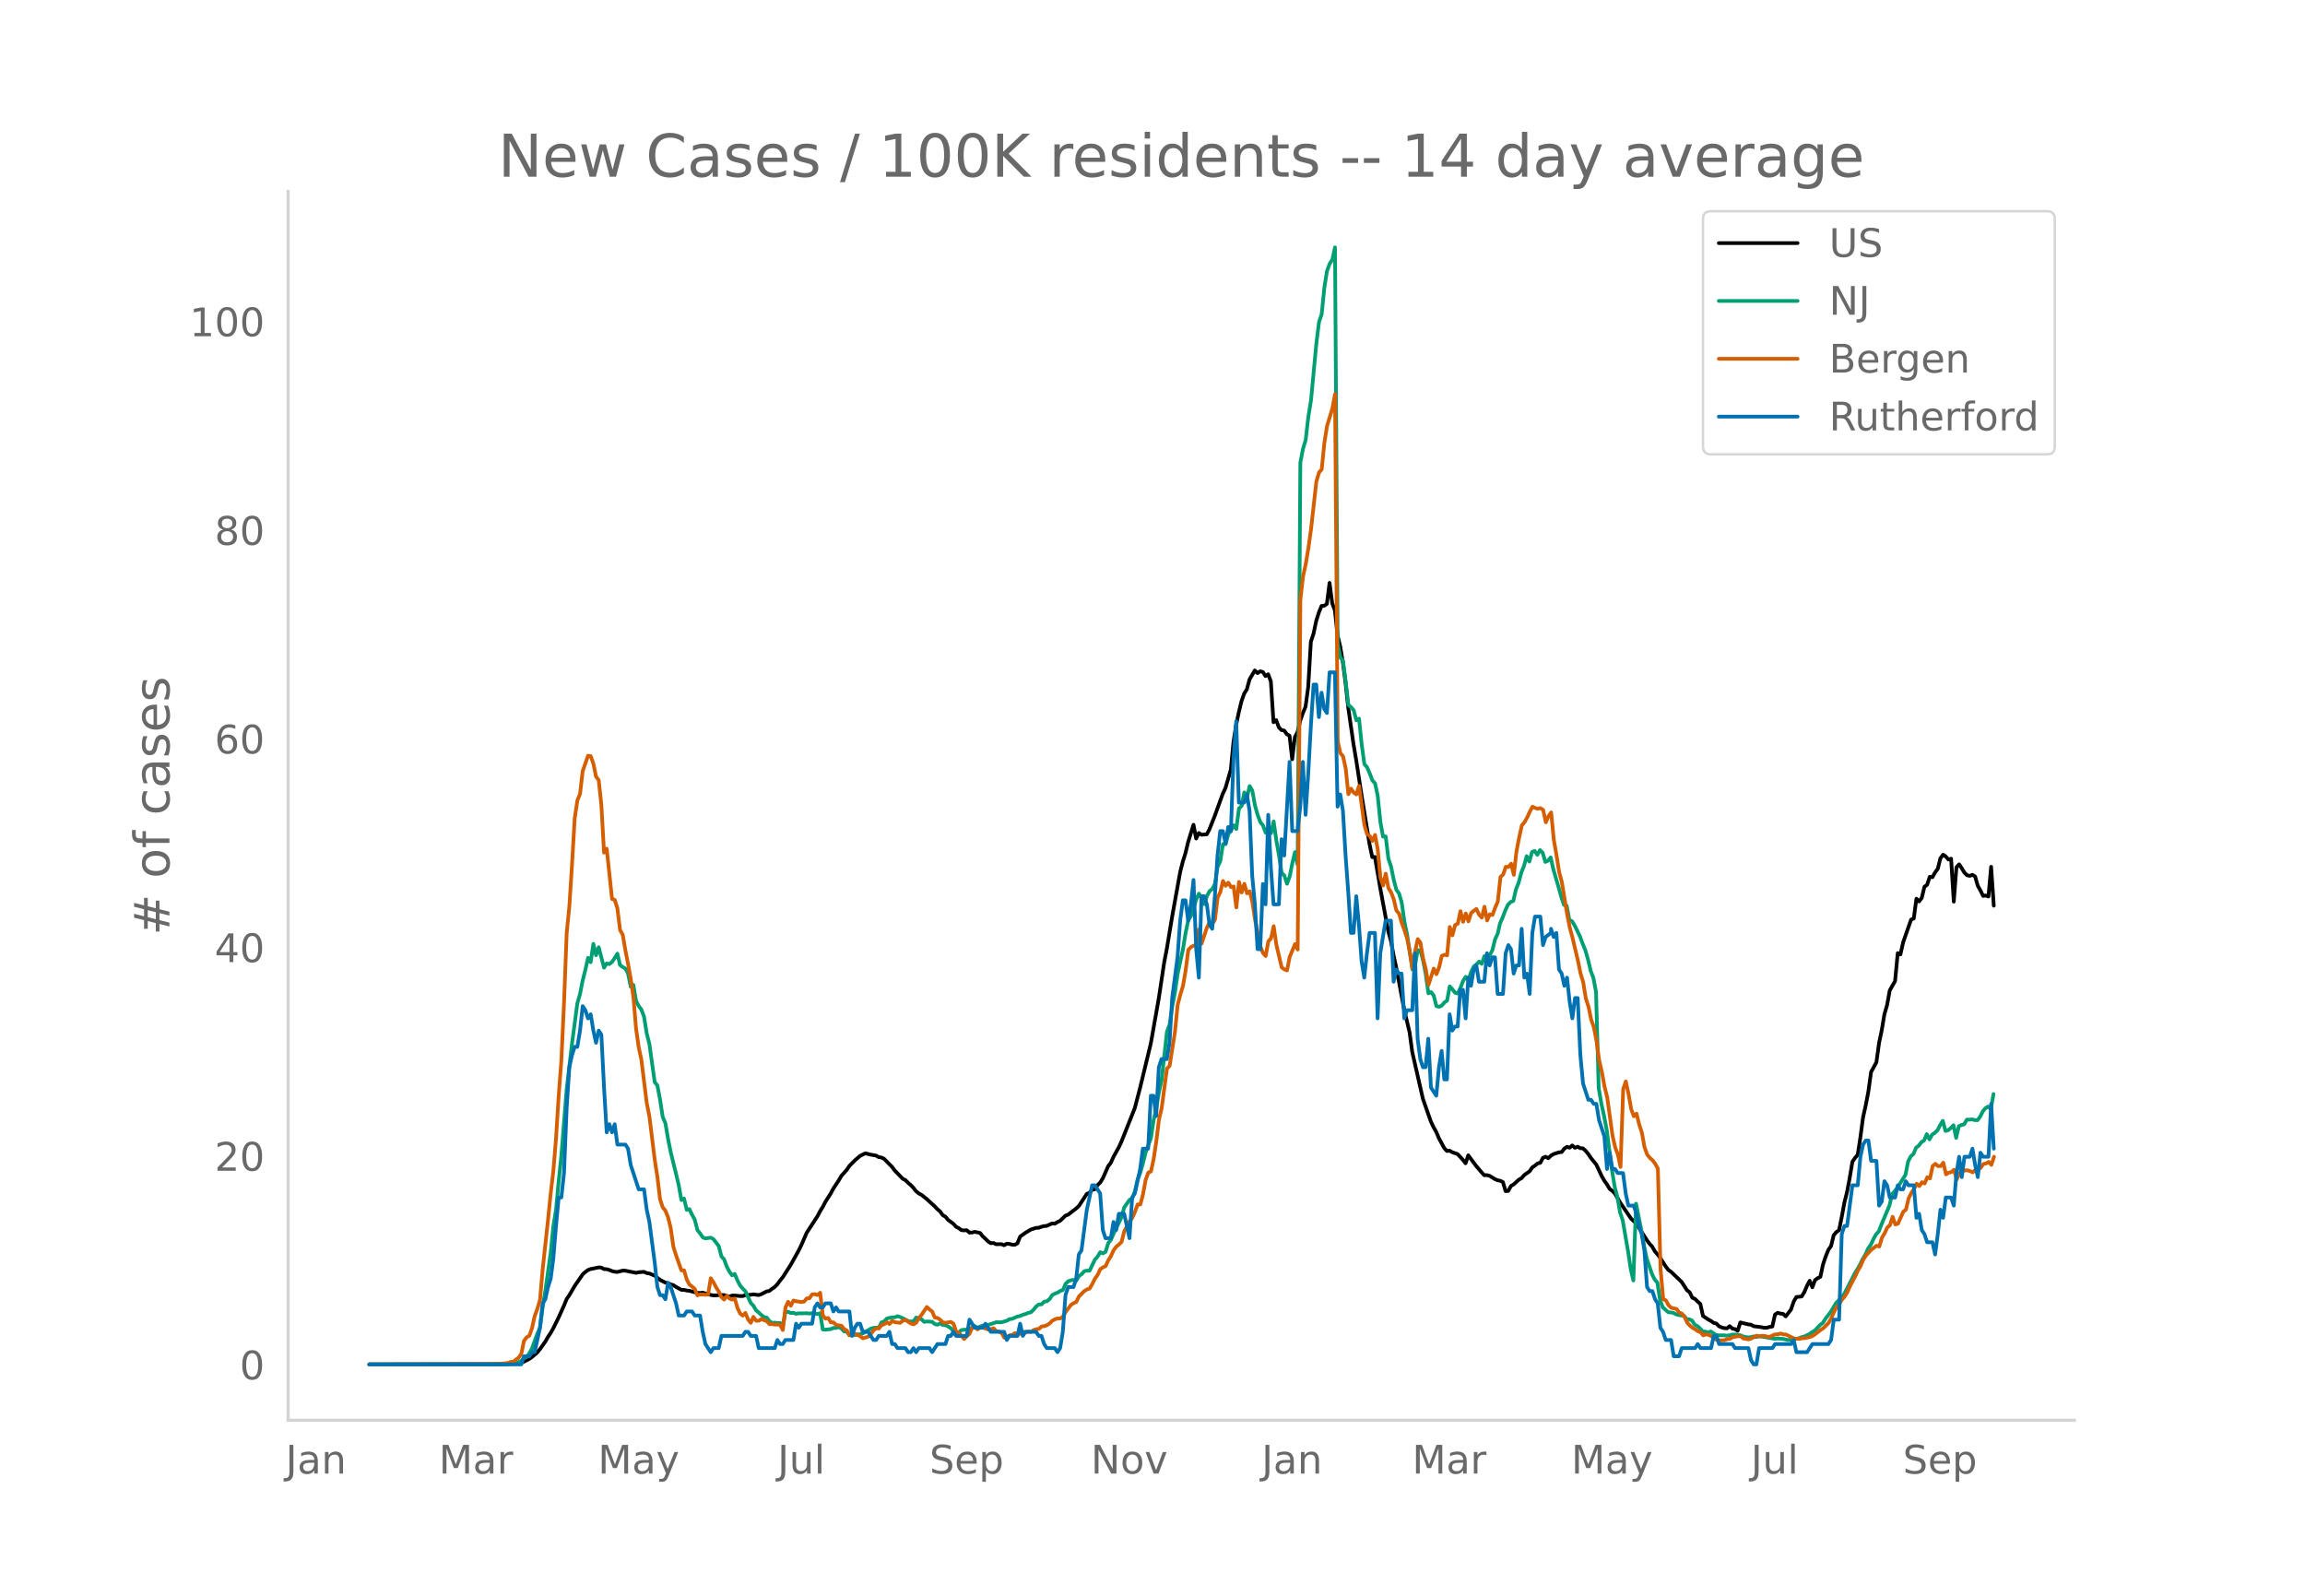 <svg height="864" viewBox="0 0 936 648" width="1248" xmlns="http://www.w3.org/2000/svg" xmlns:xlink="http://www.w3.org/1999/xlink"><defs><style>*{stroke-linecap:butt;stroke-linejoin:round}</style></defs><g id="figure_1"><path d="M0 648h936V0H0z" style="fill:#fff" id="patch_1"/><g id="axes_1"><path d="M117 576.72h725.4V77.76H117z" style="fill:none" id="patch_2"/><path clip-path="url(#peb996730bc)" d="m149.973 554.039 51.976-.064 6.498-.259 2.165-.209 1.083-.222 1.083-.366 2.166-1.1 1.082-.778 2.166-1.88 1.083-1.326 2.166-3.076 1.083-1.88 1.082-1.643 1.083-1.895 2.166-4.388 2.166-4.828 1.082-2.635 1.083-1.574 2.166-3.723 3.249-4.705 1.082-.982 1.083-.795 1.083-.396 3.249-.662 1.083.074 1.082.618 1.083.026 1.083.325 1.083.444 1.083.276 1.083.085 2.165-.55 1.083.038 4.332.862 1.082-.227 2.166-.173 1.083.5 1.083.167 2.165.887 2.166 1.718 2.166 1.105 1.083.217 1.083.499 1.082.313 1.083.713 2.166 1.193 1.083.012 1.083.252 1.083.133 3.248.847 1.083.026 1.083-.136 3.248.945 1.083.156 1.083.024 1.083-.149 2.166.01 2.165.664 1.083-.452 1.083-.023 2.166.213 1.082.008 1.083-.379 2.166-.15 1.083-.179 2.166.303 1.082-.378 2.166-1.116 1.083-.196 1.083-.877 1.083-.715 1.083-1.13 1.082-1.5 1.083-1.302 3.249-5.068 3.248-5.832 1.083-2.242 2.166-4.961 4.331-6.66 1.083-2.072 1.083-1.725 1.083-2.093 2.165-3.385 1.083-2.034 2.166-3.28 1.083-1.856 2.166-2.417 1.082-1.614 2.166-2.19 2.166-1.881 2.165-1.047 2.166.55 2.166.374 1.083.621 1.083.17 1.082.518 3.249 3.283 1.083 1.476 3.248 3.356 1.083.528 1.083 1.107 1.083.9 1.083 1.153 1.083 1.372 1.082.886 1.083.561 2.166 1.717 3.249 2.997 1.082 1.118 1.083.941 1.083 1.489 1.083.624 1.083 1.307 2.165 1.605 1.083 1.19 1.083.565 1.083.803 1.083.096 1.083-.075 1.083.974 1.082-.034 1.083-.283 2.166.47 1.083 1.405 1.083.945 1.083 1.105 1.082.696 1.083-.093 1.083.508 2.166-.03 1.083.446 1.082-.629 1.083.1 1.083.297 1.083.04 1.083-.586 1.083-2.746 2.165-1.536 2.166-1.305 2.166-.696 1.083-.043 1.082-.413 1.083-.258 1.083-.102 2.166-.983 1.083.12 1.083-.688 1.082-.505 2.166-2.087 1.083-.404 3.248-2.498 1.083-.986 3.249-4.943 1.083-.459 1.083-1.182 1.082-.279 1.083-1.634 1.083-1.035 1.083-1.728 2.166-4.91 1.083-1.377 1.082-2.455 2.166-3.874 1.083-2.333 5.414-13.603 2.166-8.302 4.331-17.92 3.249-18.378 2.165-14.423 1.083-5.623 2.166-13.07 3.249-18.105 1.082-4.241 1.083-3.446 1.083-4.533 2.166-6.99 1.083 5.592 1.083-2.244 1.082.703 2.166-.188 1.083-2.083 2.166-5.45 3.248-8.98 1.083-2.296 2.166-7.466 1.083-11.268 1.082-6.884 1.083-5.174 1.083-4.434 1.083-3.063 1.083-1.745 1.083-4.024 2.165-3.669 1.083 1.088 1.083-.736 1.083.277 1.083 1.666 1.083-.742 1.082 2.924 1.083 16.555 1.083-.86 1.083 2.962 1.083 1.095 1.083.196 1.083 1.464 1.082.616 1.083 9.582 1.083-9.007 1.083-2.016 1.083-4.638 1.083-3.077 1.082-2.6 1.083-8.005 1.083-18.423 1.083-3.232 1.083-5.182 1.083-3.439 1.083-2.668 1.082-.035 1.083-.784 1.083-8.537 1.083 8.244 1.083 2.92 1.083 10.206 1.082 4.431 1.083 6.498 1.083 8.283 1.083 10.068 2.166 14.992 1.083 6.43 2.165 14.094 3.249 20.003 1.083 5.19 1.082-.066 2.166 12.63 3.249 17.504 1.083 3.908 1.082 5.863 1.083 5.001 3.249 17.176 2.166 9.142 1.082 7.982 4.332 18.998 2.165 6.206 1.083 3.09 1.083 2.257 1.083 1.916 1.083 2.559 2.166 3.99 1.082 1.187 1.083-.131 1.083.636 2.166.742 2.165 2.347 1.083 1.393 1.083-3.23 3.249 4.379 2.165 2.514 1.083 1.19 1.083-.043 1.083.287 2.166 1.337 1.083.467 1.082.2 1.083.54 1.083 3.67 1.083-.079 1.083-2.001 1.083-.62 2.165-1.98 1.083-.602 1.083-1.251 2.166-1.54 1.083-1.542 1.082-.735 1.083-.895 1.083-.242 1.083-2.017 1.083-.482 1.083.628 1.082-1.046 1.083-.653 2.166-.693 1.083-.11 1.083-1.39 1.083-.721 1.082.323 1.083-.9 1.083.945 1.083-.421 1.083.583 1.083.088 1.082.977 1.083 1.31 1.083 1.641 2.166 2.644 2.166 4.613 1.082 1.93 1.083 1.485 1.083 1.829 1.083.84 1.083 1.085 2.166 3.723 4.33 6.4 2.167 2.031 2.165 3.427 2.166 3.381 1.083 1.448 1.083 1.192 1.083 1.911 1.082 1.207 1.083 1.468 2.166 3.37 1.083 1.416 1.083.754 4.331 4.14 2.166 3.36 1.083.855 1.082 2.186 1.083.488 1.083 1.1 1.083.935 1.083 4.887 2.166 1.463 1.082.57 1.083.797 1.083.25 1.083 1.102 1.083.48 1.083.302 1.082.06 1.083-.886 1.083.986 1.083.226 1.083.671 1.083-3.383 3.248.79 1.083.13 1.083.612 3.248.411 1.083.249 1.083-.04 1.083-.355 1.083-.144 1.083-4.865 1.083-.714 1.082.331 1.083.105 1.083 1.038 2.166-2.812 1.083-3.184 1.083-1.879 2.165-.223 1.083-1.829 1.083-2.512 1.083-2.035 1.083 2.668 1.082-2.93 1.083-.78 1.083-.563 1.083-5.032 1.083-3.23 1.083-2.726 1.083-1.5 1.082-4.4 1.083-1.275 1.083-.764 1.083-5.32 1.083-5.885 1.083-4.324 1.082-5.741 1.083-6.495 1.083-1.59 1.083-1.279 1.083-7.097 1.083-8.131 1.083-4.845 1.082-5.667 1.083-7.863 2.166-3.942 1.083-7.892 1.083-5.095 1.082-6.51 1.083-3.726 1.083-5.966 2.166-3.784 1.083-11.369 1.083.555 1.082-4.819 3.249-9.34 1.083-.415 1.083-8.062 1.083 1.096 1.082-1.416 1.083-4.522 1.083-.785 1.083-3.268 1.083.153 1.083-1.927 1.082-1.47 1.083-4.277 1.083-1.47 1.083.75 1.083 1.23 1.083-.355 1.083 17.44 1.082-13.916 1.083-1.222 1.083 1.585 1.083 1.807 1.083 1.044 1.083.24 1.082-.429 1.083.696 1.083 3.762 1.083 1.918 1.083 2.211 1.083-.194 1.083.412 1.082-12.06 1.083 15.798h0" style="fill:none;stroke:#000;stroke-linecap:round;stroke-width:1.5" id="line2d_1"/><path clip-path="url(#peb996730bc)" d="m149.973 554.04 55.225-.099 3.249-.235 2.165-.579 1.083-.538 1.083-1.046 1.083-.542 1.083-1.498 1.082-1.963 2.166-5.968 1.083-2.449 1.083-8.407 1.083-6.568 2.165-15.373 1.083-10.806 1.083-6.704 1.083-11.582 1.083-10.311 2.165-27.024 2.166-18.592 2.166-16.314 1.083-3.801 1.083-5.492 1.082-4.306 1.083-4.895 1.083 1.758 1.083-7.426 1.083 4.609 1.083-3.243 2.165 8.281 1.083-1.703 1.083.272 1.083-.868 1.083-1.557 1.083-1.82 1.082 4.613 1.083.804 1.083.627 1.083 1.99 1.083 5.354 1.083-.688 1.083 6.47 1.082 2.084 1.083 1.451 1.083 2.91 1.083 6.744 1.083 4.282 2.165 15.534 1.083 1.321 1.083 5.778 1.083 7.044 1.083 2.51 1.083 6.371 1.083 5.42 2.165 8.792 1.083 4.575 1.083 6.07 1.083-.613 1.083 4.599 1.083-.304 1.082 2.29 1.083 1.948 1.083 4.245 1.083 1.352 1.083 1.618 1.083.43 2.165-.307 1.083.586 2.166 2.82 1.083 4.197 1.083 1.182 1.082 2.94 1.083 2.081 1.083 1.502 1.083-.586 1.083 2.654 1.083 2.061 1.082 1.27 1.083 1.07 2.166 4.763 1.083 1.1 1.083 1.91 1.083.856 1.082 1.035 1.083.838 1.083.198 1.083 1.42 1.083.747 1.083-.126 1.083.204 1.082-.068 1.083 1.335 1.083-5.75 1.083-.136 1.083.518 1.083-.113 1.082.45 1.083-.245 1.083.054 2.166-.078 1.083.16 1.083-.208 2.165.395 1.083-.32 1.083 6.564 1.083.102 2.165-.245 1.083-.456 1.083.006 1.083-.439 1.083.705 1.083 1.145 1.083.095 1.082 1.363 1.083.099 1.083-.09 1.083-.282 1.083-.037 1.083-.34 3.248-1.953 1.083-.306 1.083-.123 1.083.065 1.083-2.18 1.082-.362 1.083-1.199 2.166-.5h1.083l1.083-.45 1.083.334 2.165 1.042 1.083.65 1.083.134 1.083-.079 1.083-1.54 2.165.72 1.083 1.049 1.083-.164 2.166.14 1.083.933 1.082.239 1.083-.549 1.083.668 1.083.112 1.083.484 1.083.725 1.082 1.19 1.083.722 1.083-.242 1.083-.947 1.083-.126 2.166.04 1.082-.947 1.083-.541 1.083.695 1.083-.555 1.083-.365 1.083.085 2.165-.715 2.166-.736 2.166.03 2.165-.64 1.083-.65 1.083-.13 2.166-.947 1.083-.204 1.083-.508 1.082-.269 1.083-.477 1.083-.252 1.083-1.025 1.083-1.366 1.083-.767 1.082-.068 1.083-1.083 1.083-.153 1.083-.862 1.083-1.656 1.083-.59 1.083-.404 1.082-.692 1.083-.344 1.083-2.5 1.083-1.08 1.083-.389 1.083-.18 1.082.306 1.083-1.812 1.083-.787 1.083-1.216 1.083-.238 1.083.044 2.165-4.53 1.083-1.223 1.083-1.775 1.083.463 1.083-.613 1.083-3.56 1.083-1.288 1.082-2.544 3.249-6.708 1.083-3.972 2.165-3.055 1.083-.6 1.083-2.847 1.083-4.814 1.083-2.725 1.083-3.802 1.083-4.404 2.165-5.88 1.083-7.256 1.083-4.752 1.083-6.615 1.083-4.84 2.165-19.707 1.083-2.899 1.083-7.501 1.083-5.488 1.083-7.562 2.165-9.988 1.083-6.66 1.083-5.188 1.083-1.696 2.166-6.728 1.083-2.378 1.082 1.877 1.083 2.381 1.083-3.307 1.083-1.976 1.083-.848 1.083-2.082 1.082-6.939 1.083-2.231 1.083-7.024 1.083.061 1.083-4.091 1.083-1.376 1.083-2.204 1.082 1.516 1.083-8.305 1.083-1.073 1.083-5.478 1.083 2.18 1.083-4.762 1.082 1.833 1.083 6.019 1.083 3.86 1.083 2.912 1.083 1.335 1.083 2.974 1.083-1.179 1.082 1.418 1.083-4.804 1.083 7.634 1.083 6.248 1.083 6.997 1.083 1.052 1.083 3.349 1.082-2.865 1.083-5.467 1.083-4.497 1.083 5.127 1.083-163.242 1.083-5.658 1.082-3.553 1.083-9.453 1.083-6.68 2.166-22.953 1.083-8.833 1.083-3.165 1.082-10.764 1.083-6.8 1.083-2.943 1.083-1.662 1.083-4.994 1.083 160.919 1.082 5.576 1.083 1.407 1.083 8.281 1.083 9.61 1.083.896 1.083 1.274 1.083 4.067 1.082-.647 1.083 10.45 1.083 7.993 1.083 1.29 1.083 2.47 1.083 2.889 1.082 1.151 1.083 5.032 1.083 10.655 1.083 5.992 1.083-.095 1.083 8.986 1.083 3.202 1.082 5.39 1.083 4.084 1.083 1.498 1.083 3.714 1.083 7.678 1.083 5.167 2.165 14.274 1.083-1.646 1.083-6.125 1.083.045 1.083 4.026 1.083 5.56 1.082 7.838 1.083-.487 1.083 1.427 1.083 4.265 1.083.276 1.083-.467 1.083-1.288 1.082-.756 1.083-5.78 1.083 1.171 1.083 1.424 1.083.283 1.083-2.221 1.082-2.875 1.083-1.666 1.083 1.352 1.083-3.297 1.083-2.238 1.083-.814 1.083-1.182 1.082.913 1.083-3.134 1.083 1.09 1.083-1.458 1.083-2.116 1.083-4.357 1.083-2.364L609.1 375l1.083-2.446 1.083-2.875 1.083-2.306 1.083-1.094 1.083-.443 1.082-4.71 1.083-2.723 1.083-4.07 1.083-2.722 1.083-3.938 1.083 2.194 1.083-3.87 1.082-.467 1.083 1.581 1.083-1.918 1.083 1.09 1.083 3.717 1.083-.494 1.082-1.322 1.083 4.79 2.166 7.443 1.083 3.9 1.083 3.13 1.083.358 1.082 5.757 1.083.504 1.083 1.782 2.166 4.428 1.083 2.974 1.082 2.61 1.083 3.754 1.083 4.629 1.083 2.78 1.083 5.767 1.083 39.11 1.083 6.234 1.082 4.946 1.083 5.702 2.166 16.545 1.083 6.647 1.083 4.087 1.083 6.251 1.082 3.223 2.166 12.55 1.083 7.265 1.083 4.616 1.083-31.193 2.165 10.86 1.083 6.186 1.083 5.225 2.166 6.377 1.083 2.163 1.082 1.223 1.083 7.103 1.083 2.902 2.166 2 2.165.3 1.083.586 1.083.31 2.166.31 1.083 1.331 1.083.079 1.082.514 1.083 1.66 1.083.582 1.083.953 1.083 1.223 1.083.068 1.083.314 1.082-.361 2.166 1.38 1.083.177 2.166-.007 1.082.133 1.083-.116 1.083-.31 1.083-.034 2.166.238 1.083.511 2.165.45 1.083-.123 1.083-.286 1.083.238 1.083-.255 1.082.04 5.415.938 1.083-.15 2.165.17 2.166.45 1.083-.051 3.248-.62 1.083-.453 1.083-.232 2.166-1.056 1.083-.777 1.082-.627 2.166-2.299 1.083-.77 1.083-1.717 2.166-2.83 2.165-3.615 2.166-2.108 1.083-1.468 2.165-4.136 2.166-4.285 1.083-1.704 1.083-1.928 1.083-2.23 1.083-1.81 1.082-2.452 1.083-1.489 1.083-2.31 1.083-1.951 1.083-1.159 1.083-2.844 3.248-7.63 1.083-4.708 1.083-1.179 1.083-1.451 3.248-5.147 1.083-5.43 1.083-2.109 1.083-.957 1.083-2.6 1.083-.776 1.082-1.455 1.083-.68 1.083-2.549 1.083 2.146 1.083-1.962 1.083-.695 1.082-1.046 1.083-2.064 1.083-1.771 1.083 4.104 1.083-.306 1.083-.9 1.083-1.113 1.082 5.12 1.083-4.718 1.083-.532 1.083-.245 1.083-1.908 1.083.01 1.082-.125 1.083.306 1.083.027 1.083-1.417 1.083-2.176 1.083-1.278 1.083-.664 1.082 1.117 1.083-6.169h0" style="fill:none;stroke:#009e73;stroke-linecap:round;stroke-width:1.5" id="line2d_2"/><path clip-path="url(#peb996730bc)" d="m149.973 554.04 49.81-.097 3.25-.13 3.248-.325 1.083-.454 1.083-.033 1.082-.94 1.083-.747 1.083-1.558 1.083-5.29 1.083-1.429 1.083-.649 1.082-3.051 1.083-4.9 1.083-2.922 1.083-3.7 1.083-12.496 2.166-19.929 1.082-10.71 1.083-9.218 1.083-13.113 1.083-17.397 1.083-14.313 1.083-23.434 1.082-28.367 1.083-10.776 1.083-16.975 1.083-18.792 1.083-7.238 1.083-2.662 1.083-9.282 2.165-6.232 1.083.162 1.083 3.019 1.083 5.29 1.083 1.428 1.083 10.16 1.082 19.279 1.083-1.59 2.166 20.415 1.083.357 1.083 3.44 1.082 8.796 1.083 1.915 1.083 6.329 1.083 5.485 1.083 6.07 1.083 7.367 1.083 12.886 1.082 7.595 1.083 5.063 2.166 17.527 1.083 5.42 2.165 17.656 1.083 6.946 1.083 9.088 1.083 3.31 1.083 1.299 1.083 2.726 1.083 4.415 1.082 7.594 1.083 3.408 2.166 6.135 1.083-.033 1.083 3.733 1.083 2.077 1.082.779 1.083.974 1.083 2.596 1.083-.357 2.166.098 1.082-.033 1.083-6.653 1.083 1.622 1.083 2.045 1.083 1.753 1.083 2.207 1.083 1.038 1.082-1.525 1.083 1.071 1.083.487 1.083-.454 1.083 3.765 1.083 2.304 1.082.876 1.083-1.103 1.083 2.694 1.083 1.33 1.083-2.401 1.083 1.558h1.083l1.082-.714 1.083.519 1.083.357 1.083 1.2h1.083l1.083.195 1.083-.032 1.082.097 1.083 2.143 1.083-9.12 1.083-2.37 1.083 1.655 1.083-2.142 1.082.292 2.166.325 1.083-.195 1.083-1.298 1.083-.033 1.083-1.59 1.082-.098 1.083.357 1.083-.908 1.083 9.185 1.083 1.33 1.083-.291 1.082 1.785 1.083.032 1.083 1.039 2.166.324 1.083 1.364 1.083.551 1.082 2.013 1.083-.78 1.083.098 2.166.974 1.083.876 2.165-.65 1.083-1.103 1.083-1.46 1.083-.844 1.083.065 1.083-1.428 1.082-.292 1.083-.844 1.083.746 1.083-1.266 1.083.52 2.166.26 1.082-.877 1.083-.292 2.166 1.46 1.083.325 1.083-.649 1.082-1.883 1.083-1.298 2.166-3.213 1.083 1.006 1.083.844 1.083 2.467 1.082.13 1.083.746 1.083 1.071 1.083.162 2.166-.357 1.082.747 1.083 3.18 1.083.52 2.166 2.5 1.083-1.267 1.083-.844 1.082-2.564 1.083-.227 1.083 1.006 1.083-.746 1.083-.065 1.083.487 1.083.324 1.082-.13 1.083-.357 1.083 1.169 1.083.195 1.083.454 1.083 1.98 1.082-.162 1.083-.78 1.083-.13 1.083-.746 1.083.325 1.083-.033 1.083-.843 1.082.13 1.083-.195 1.083.13 1.083-.715 1.083-.389 1.083-.13 1.082-.974 1.083-.13 1.083-.389 1.083-.714 1.083-1.071 1.083-.617 1.083-.357 1.082.033 1.083-.812 1.083-1.785 2.166-2.888 1.083-.747 1.082-.487 1.083-2.207 2.166-2.207 1.083-.65 1.083-.356 1.083-1.85 1.082-2.175 1.083-1.525 1.083-2.337 1.083-.747 1.083-.486 1.083-2.37 1.083-1.72 1.082-2.37 1.083-1.46 1.083-.876 1.083-1.071 1.083-4.35 2.165-3.96 1.083-1.427 1.083-2.435 1.083-3.018 1.083.032 1.083-4.057 1.083-5.94 1.082-2.953 1.083-.487 1.083-4.998 1.083-7.206 1.083-8.795 1.083-4.642 2.165-16.098 1.083-1.136 2.166-13.795 1.083-10.938 1.083-4.154 1.082-3.538 1.083-6.296 1.083-8.374 1.083-1.136 1.083-.584 1.083-.26 1.083-6.362 1.082 5.745 2.166-6.491 1.083-2.11 1.083.747 1.083-1.883 1.082-8.893 1.083-2.24 1.083-4.511 1.083 1.947 1.083-1.266 1.083 1.818 1.083-.26 1.082 8.504 1.083-10.354 1.083 4.285 1.083-3.506 1.083 3.863 1.083-.844 1.082 4.317 1.083 7.173 2.166 10.873 1.083 2.694 1.083 1.233 1.083-5.972 1.082-1.169 1.083-4.966 1.083 7.498 2.166 9.218 1.083.811 1.083.422 1.082-5.485 2.166-5.193 1.083 2.207 1.083-141.902 1.083-9.607 1.082-4.9 1.083-6.525 1.083-7.79 2.166-19.311 1.083-3.7 1.083-1.233 1.082-10.744 1.083-6.88 2.166-7.109 1.083-5.842 1.083 140.928 1.082 4.836 1.083 1.33 1.083 4.934 1.083 10.419 1.083-2.24 1.083 1.59 1.083.747 1.082-3.505 2.166 15.936 1.083 3.7 1.083.714 1.083 2.045 1.082-2.434 1.083 5.874 1.083 11.393 1.083 3.278 1.083-4.804 1.083 5.81 1.083 1.72 1.082 2.857 1.083 4.576 1.083 1.233 1.083 3.798 1.083 2.888 1.083 3.408 1.083 5.258 1.082 6.784 1.083-6.719 1.083-5.03 1.083 1.395 1.083 6.427 1.083 4.251 1.082 6.524 2.166-6.653 1.083 2.272 1.083-2.727 1.083-4.674 1.083-.486 1.082.26 1.083-11.555 1.083 3.408 1.083-4.187 1.083-.52 1.083-5.095 1.082 4.316 1.083-3.375 1.083 3.18 1.083-3.375 1.083-.909 1.083-.746 1.083 2.337 1.082 1.168 1.083-4.414 1.083 5.583 1.083-2.5 1.083.293 1.083-2.922 1.083-2.531 1.082-9.997 1.083-.974 1.083-3.148 1.083.065 1.083-1.33 1.083 4.51 1.082-9.444 1.083-5.68 1.083-4.934 1.083-1.265 1.083-1.948 1.083-2.37 1.083-2.012 1.082.52 1.083.292 1.083-.227 1.083.714 1.083 5.03 1.083-2.466 1.082-1.526 1.083 11.133 1.083 6.2 1.083 6.913 1.083 3.992 2.166 13.145 1.082 5.453 1.083 4.024 2.166 9.12 1.083 5.324 1.083 3.57 1.082 6.653 1.083 3.344 1.083 5.225 1.083 3.116 1.083 5.583 1.083 7.854 1.083 4.706 1.082 5.94 1.083 4.317 2.166 15.611 1.083 4.772 1.083 2.856 1.083 5.096 1.082-31.581 1.083-3.148 1.083 5.063 1.083 6.2 1.083 2.888 1.083-1.071 1.082 4.414 1.083 3.278 1.083 5.972 1.083 2.954 1.083 1.363 1.083.941 1.083 1.428 1.082 2.013 1.083 40.7 1.083 12.27 1.083.486 1.083 1.98 1.083 1.039 2.165.486 1.083 1.461 1.083.422 1.083 1.363 1.083 2.305 1.083 1.2 1.082.877 1.083.616 1.083.78 1.083.389 1.083 1.298 1.083-.422 1.083.227 1.082.455 1.083.941 1.083.617 1.083.26 2.166-.13 1.082-.422 1.083-.098 1.083-.681 2.166-.39h1.083l1.083.877 2.165.421 1.083-.389 2.166-1.136 1.083.227 1.082-.162 1.083.065 1.083.26 1.083.064 1.083-.551 1.083-.422 1.083-.033 1.082-.324 1.083.357 1.083.032 3.249 1.623 2.165.195 1.083-.292 1.083-.033 2.166-.454 1.083-.455 1.082-.714 2.166-1.72 1.083-.682 2.166-2.142 1.083-1.882 1.082-2.532 1.083-2.11 1.083-1.07 1.083-1.883 1.083-1.233 1.083-1.72 1.082-2.467 2.166-4.09 1.083-2.337 1.083-1.785 1.083-2.629 1.083-1.655 2.165-2.337 2.166-1.623 1.083.325 1.083-3.603 1.082-1.753 1.083-2.37 1.083-.94 1.083-3.408 1.083 3.115 1.083-.324 2.165-4.869 1.083-.843 1.083-4.577 1.083-2.175 1.083-1.59 1.083-2.175 1.083.974 1.082-1.59 1.083.52 1.083-2.533 1.083.487 1.083-4.998 1.083-.941 1.082.909 1.083.032 1.083-1.396 1.083 4.739 1.083-.682 1.083-.227 1.083-.973 1.082 3.992 1.083-2.564 1.083-.714 1.083-.422 1.083-.065 1.083.324 1.082.52 1.083-1.007 1.083-.097 1.083-.714 1.083-1.59 1.083-.195 1.083-.65 1.082 1.202 1.083-3.278h0" style="fill:none;stroke:#d55e00;stroke-linecap:round;stroke-width:1.5" id="line2d_3"/><path clip-path="url(#peb996730bc)" d="M149.973 554.04h61.722l1.083-3.306h2.166l1.082-1.653h1.083l2.166-9.919 1.083-9.918 1.083-1.653 1.083-4.96 1.082-3.306 1.083-8.265 1.083-13.225 1.083-11.571h1.083l1.083-9.919 1.082-26.45 1.083-16.53 1.083-4.96 1.083-3.305h1.083l1.083-6.613 1.083-9.918 1.082 1.653 1.083 3.306 1.083-1.653 1.083 6.612 1.083 4.96 1.083-4.96 1.083 1.653 1.082 21.49 1.083 18.184 1.083-3.306 1.083 3.306 1.083-3.306 1.083 8.266h3.248l1.083 1.653 1.083 6.612 3.248 9.918h2.166l1.083 8.266 1.083 4.96 2.165 16.53 1.083 9.918 1.083 3.307h1.083l1.083 1.653 1.083-6.613 1.083 1.653 2.165 6.613 1.083 4.959h2.166l1.083-1.653h2.165l1.083 1.653h2.166l1.083 6.612 1.083 4.96 2.165 3.306 1.083-1.653h2.166l1.083-4.96h8.662l1.083-1.653h1.083l1.083 1.653h2.166l1.083 4.96h6.497l1.083-3.306 1.082 1.653h1.083l1.083-1.653h3.249l1.082-6.613 1.083 1.653 1.083-1.653h4.332l1.082-6.612 1.083-1.653 1.083 1.653h1.083l1.083-1.653h2.165l1.083 3.306 1.083-1.653 1.083 1.653h4.331l1.083 9.918 1.083-3.306 1.083-1.653h1.083l1.083 3.306h2.165l2.166 3.307h1.083l1.083-1.654h3.248l1.083-1.653 1.083 4.96h1.083l1.083 1.653h3.248l1.083 1.653h1.083l1.083-1.653 1.083 1.653 1.082-1.653h4.332l1.083 1.653 2.165-3.306h3.249l1.083-3.307h1.083l1.082-1.653 1.083 1.653h4.332l1.083-6.612 2.165 3.306h3.249l1.083-1.653 2.165 3.306h5.415l1.082 3.307 1.083-1.654h3.249l1.083-4.959 1.083 4.96 1.082-1.654h4.332l1.083 1.653h1.082l1.083 3.307 1.083 1.653h3.249l1.083 1.653 1.082-1.653 1.083-6.613 1.083-14.877 1.083-3.307h2.166l1.082-3.306 1.083-9.918 1.083-1.653 2.166-16.531 2.166-9.919h1.082l2.166 3.307 1.083 14.877 1.083 3.306h2.166l1.082-6.612 1.083 3.306 1.083-6.612h2.166l2.165 9.918 1.083-16.53 1.083-1.653 2.166-9.919 1.083-8.265h2.165l1.083-21.49h1.083l1.083 8.265 1.083-19.837 1.083-3.306h2.165l1.083-6.612 1.083-18.184 2.166-16.531 1.083-14.878 1.082-8.265h1.083l1.083 8.265 1.083-6.612 1.083-9.919 1.083 28.103 1.083 11.571 1.082-33.061h1.083l1.083 3.306 1.083 8.265 1.083 1.653 1.083-13.224 1.082-16.531 1.083-9.919h1.083l1.083 4.96 1.083-6.613 1.083 1.653 1.083-29.755 1.082-14.878 1.083 33.062h2.166l1.083-3.306 1.083 6.612 1.082 26.45 1.083 11.57 1.083 18.185h1.083l1.083-26.45 1.083 8.266 1.083-36.368 1.082 21.49 1.083 14.878h2.166l1.083-26.45 1.083 6.613 2.165-38.021 1.083 28.102h2.166l1.083-9.918 1.083-18.184 1.082 21.49 1.083-16.53 1.083-19.838 1.083-16.53h1.083l1.083 13.224 1.083-9.918 1.082 6.612 1.083 1.653 1.083-16.53h2.166l1.083 54.55 1.082-4.958 1.083 6.612 1.083 18.184 1.083 14.878 1.083 16.53h1.083l1.083-14.877 1.082 11.571 1.083 14.878 1.083 6.612 1.083-9.918 1.083-8.266h2.165l1.083 34.715 1.083-26.45 2.166-13.224h2.166l1.082 24.796 1.083-4.959 1.083 1.653h1.083l1.083 18.184 1.083-3.306h2.165l1.083-23.143 1.083 34.714 1.083 8.266 1.083 3.306h1.083l1.082-11.572 1.083 19.837 2.166 3.307 1.083-11.572 1.083-6.612 1.083 11.571h1.082l1.083-26.449 1.083 6.612 1.083-1.653h1.083l1.083-14.877h1.082l1.083 11.571 1.083-16.53 1.083 3.305 1.083-6.612 1.083-1.653 1.083 6.612h2.165l1.083-11.571 1.083 4.959 1.083-3.306h1.083l1.083 14.878h2.165l1.083-16.531 1.083-3.306 1.083 1.653 1.083 9.918 1.082-3.306h1.083l1.083-14.878 1.083 19.837 1.083-1.653 1.083 8.266 1.083-24.797 1.082-6.612h2.166l1.083 11.572 1.083-3.307 2.165-1.653v-1.653l1.083 3.306 1.083-1.653 1.083 14.878 1.083 1.653 1.083 4.96 1.083-3.307 1.082 9.919 1.083 6.612 1.083-8.265h1.083l1.083 23.143 1.083 11.571 2.165 6.613h1.083l1.083 1.653h1.083l1.083 6.612 2.165 6.612 1.083 13.225 1.083-6.612 1.083 6.612h1.083l1.083 1.653h2.165l1.083 8.266 1.083 4.959h2.166l1.083 3.306 1.082 4.96 1.083 3.305 1.083 6.613 1.083 14.877 1.083 1.654h1.083l1.083 3.306 1.082 1.653 1.083 9.918 1.083 1.653 1.083 3.307h2.166l1.082 6.612h2.166l1.083-3.306h5.414l1.083-1.653 1.083 1.653h4.331l1.083-4.96h1.083l1.083 3.307h5.414l1.083 1.653h5.414l1.083 4.959 1.083 1.653h1.083l1.083-6.612h5.414l1.083-1.653h6.497l1.083-1.653 1.083 4.959h4.33l2.167-3.306h6.497l1.083-1.653 1.082-8.266h2.166l1.083-34.715 1.083-3.306h1.083l2.165-16.53h2.166l1.083-11.572 1.083-4.96 1.083-1.652h1.082l1.083 8.265h2.166l1.083 18.184 1.083-1.653 1.082-8.266 1.083 1.653 1.083 4.96h2.166l1.083-4.96 1.083 1.653h1.082l1.083-3.306 1.083 1.653h2.166l1.083 13.225 1.083-1.653 1.082 6.612 1.083 1.653 1.083 3.307h2.166l1.083 4.959 1.082-8.266 1.083-9.918 1.083 3.306 1.083-8.265h2.166l1.083 3.306 1.082-13.225 1.083-6.612 1.083 8.265 1.083-8.265h2.166l1.082-3.306 1.083 6.612 1.083 4.96 1.083-9.92 1.083 1.654h2.166l1.082-21.49 1.083 18.184h0" style="fill:none;stroke:#0072b2;stroke-linecap:round;stroke-width:1.5" id="line2d_4"/><path d="M117 576.72V77.76" style="fill:none;stroke:#d3d3d3;stroke-linecap:square;stroke-linejoin:miter;stroke-width:1.25" id="patch_3"/><path d="M117 576.72h725.4" style="fill:none;stroke:#d3d3d3;stroke-linecap:square;stroke-linejoin:miter;stroke-width:1.25" id="patch_4"/><g id="matplotlib.axis_1"><g id="xtick_1"><g style="fill:#696969" transform="matrix(.16 0 0 -.16 115.983 598.378)" id="text_1"><defs><path d="M9.813 72.906h9.859V5.078q0-13.187-5-19.14-5-5.954-16.094-5.954h-3.75v8.297h3.078q6.531 0 9.219 3.672Q9.813-4.39 9.813 5.078z" id="DejaVuSans-74"/><path d="M34.281 27.484q-10.89 0-15.093-2.484-4.204-2.484-4.204-8.5 0-4.781 3.157-7.594 3.156-2.797 8.562-2.797 7.485 0 12 5.297 4.516 5.297 4.516 14.078v2zm17.922 3.72V0H43.22v8.297Q40.14 3.328 35.547.953q-4.594-2.375-11.234-2.375-8.391 0-13.36 4.719Q6 8.016 6 15.922q0 9.219 6.172 13.906 6.187 4.688 18.437 4.688h12.61v.89q0 6.203-4.078 9.594-4.078 3.39-11.453 3.39-4.688 0-9.141-1.124-4.438-1.125-8.531-3.375v8.312q4.921 1.906 9.562 2.844 4.64.953 9.031.953 11.875 0 17.735-6.156 5.86-6.14 5.86-18.64z" id="DejaVuSans-97"/><path d="M54.89 33.016V0h-8.984v32.719q0 7.765-3.031 11.61-3.031 3.858-9.078 3.858-7.281 0-11.484-4.64-4.204-4.625-4.204-12.64V0H9.08v54.688h9.03v-8.5q3.235 4.937 7.594 7.374Q30.078 56 35.797 56q9.422 0 14.25-5.828 4.844-5.828 4.844-17.156z" id="DejaVuSans-110"/></defs><use xlink:href="#DejaVuSans-74"/><use x="29.492" xlink:href="#DejaVuSans-97"/><use x="90.771" xlink:href="#DejaVuSans-110"/></g></g><g id="xtick_2"><g style="fill:#696969" transform="matrix(.16 0 0 -.16 178.193 598.378)" id="text_2"><defs><path d="M9.813 72.906h14.703l18.593-49.61 18.703 49.61h14.704V0H66.89v64.016l-18.797-50h-9.907l-18.796 50V0H9.813z" id="DejaVuSans-77"/><path d="M41.11 46.297q-1.516.875-3.297 1.281Q36.03 48 33.89 48q-7.625 0-11.703-4.953-4.079-4.953-4.079-14.234V0H9.08v54.688h9.03v-8.5q2.844 4.984 7.375 7.39Q30.031 56 36.531 56q.922 0 2.047-.125 1.125-.11 2.484-.36z" id="DejaVuSans-114"/></defs><use xlink:href="#DejaVuSans-77"/><use x="86.279" xlink:href="#DejaVuSans-97"/><use x="147.559" xlink:href="#DejaVuSans-114"/></g></g><g id="xtick_3"><g style="fill:#696969" transform="matrix(.16 0 0 -.16 242.8 598.378)" id="text_3"><defs><path d="M32.172-5.078q-3.797-9.766-7.422-12.735-3.61-2.984-9.656-2.984H7.906v7.516h5.282q3.703 0 5.75 1.765Q21-9.766 23.483-3.219l1.61 4.094-22.11 53.813H12.5l17.094-42.766 17.093 42.766h9.516z" id="DejaVuSans-121"/></defs><use xlink:href="#DejaVuSans-77"/><use x="86.279" xlink:href="#DejaVuSans-97"/><use x="147.559" xlink:href="#DejaVuSans-121"/></g></g><g id="xtick_4"><g style="fill:#696969" transform="matrix(.16 0 0 -.16 315.742 598.378)" id="text_4"><defs><path d="M8.5 21.578v33.11h8.984V21.922q0-7.766 3.016-11.656 3.031-3.875 9.094-3.875 7.265 0 11.484 4.64 4.234 4.64 4.234 12.656v31h8.985V0h-8.984v8.406Q42.047 3.422 37.718 1q-4.313-2.422-10.032-2.422-9.421 0-14.312 5.86Q8.5 10.296 8.5 21.578zM31.11 56z" id="DejaVuSans-117"/><path d="M9.422 75.984h8.984V0H9.422z" id="DejaVuSans-108"/></defs><use xlink:href="#DejaVuSans-74"/><use x="29.492" xlink:href="#DejaVuSans-117"/><use x="92.871" xlink:href="#DejaVuSans-108"/></g></g><g id="xtick_5"><g style="fill:#696969" transform="matrix(.16 0 0 -.16 377.45 598.378)" id="text_5"><defs><path d="M53.516 70.516V60.89q-5.61 2.687-10.594 4-4.984 1.328-9.625 1.328-8.047 0-12.422-3.125t-4.375-8.89q0-4.845 2.906-7.313 2.907-2.453 11.016-3.97l5.953-1.218q11.031-2.11 16.281-7.406 5.25-5.297 5.25-14.172 0-10.61-7.11-16.078-7.093-5.469-20.812-5.469-5.172 0-11.015 1.172Q13.14.922 6.89 3.219v10.156q6-3.36 11.765-5.078 5.766-1.703 11.328-1.703 8.438 0 13.032 3.312 4.593 3.328 4.593 9.485 0 5.359-3.297 8.39-3.296 3.032-10.812 4.547L27.484 33.5q-11.03 2.188-15.968 6.875-4.922 4.688-4.922 13.047 0 9.672 6.812 15.234 6.813 5.563 18.766 5.563 5.14 0 10.453-.938 5.328-.922 10.89-2.765z" id="DejaVuSans-83"/><path d="M56.203 29.594v-4.39H14.891q.593-9.282 5.593-14.142 5-4.859 13.938-4.859 5.172 0 10.031 1.266 4.86 1.265 9.656 3.812v-8.5Q49.266.734 44.187-.344 39.11-1.422 33.892-1.422q-13.094 0-20.735 7.61-7.64 7.625-7.64 20.625 0 13.421 7.25 21.296Q20.016 56 32.328 56q11.031 0 17.453-7.11 6.422-7.093 6.422-19.296zm-8.984 2.64q-.094 7.36-4.125 11.75-4.032 4.407-10.672 4.407-7.516 0-12.031-4.25-4.516-4.25-5.203-11.97z" id="DejaVuSans-101"/><path d="M18.11 8.203v-29H9.077v75.484h9.031v-8.296q2.844 4.875 7.157 7.234Q29.594 56 35.594 56q9.968 0 16.187-7.906 6.235-7.907 6.235-20.797T51.78 6.484q-6.218-7.906-16.187-7.906-6 0-10.328 2.375-4.313 2.375-7.157 7.25zm30.578 19.094q0 9.906-4.079 15.547-4.078 5.64-11.203 5.64-7.14 0-11.218-5.64-4.079-5.64-4.079-15.547 0-9.906 4.078-15.547 4.079-5.64 11.22-5.64 7.124 0 11.202 5.64t4.078 15.547z" id="DejaVuSans-112"/></defs><use xlink:href="#DejaVuSans-83"/><use x="63.477" xlink:href="#DejaVuSans-101"/><use x="125" xlink:href="#DejaVuSans-112"/></g></g><g id="xtick_6"><g style="fill:#696969" transform="matrix(.16 0 0 -.16 442.97 598.378)" id="text_6"><defs><path d="M9.813 72.906h13.28l32.329-60.984v60.984h9.562V0h-13.28L19.39 60.984V0H9.813z" id="DejaVuSans-78"/><path d="M30.61 48.39q-7.22 0-11.422-5.64-4.204-5.64-4.204-15.453 0-9.813 4.172-15.453 4.188-5.64 11.453-5.64 7.188 0 11.375 5.655 4.203 5.672 4.203 15.438 0 9.719-4.203 15.406-4.187 5.688-11.375 5.688zm0 7.61q11.718 0 18.406-7.625 6.703-7.61 6.703-21.078 0-13.422-6.703-21.078-6.688-7.64-18.407-7.64-11.765 0-18.437 7.64-6.656 7.656-6.656 21.078 0 13.469 6.656 21.078Q18.844 56 30.609 56z" id="DejaVuSans-111"/><path d="M2.984 54.688H12.5L29.594 8.797l17.093 45.89h9.516L35.687 0H23.485z" id="DejaVuSans-118"/></defs><use xlink:href="#DejaVuSans-78"/><use x="74.805" xlink:href="#DejaVuSans-111"/><use x="135.986" xlink:href="#DejaVuSans-118"/></g></g><g id="xtick_7"><g style="fill:#696969" transform="matrix(.16 0 0 -.16 512.306 598.378)" id="text_7"><use xlink:href="#DejaVuSans-74"/><use x="29.492" xlink:href="#DejaVuSans-97"/><use x="90.771" xlink:href="#DejaVuSans-110"/></g></g><g id="xtick_8"><g style="fill:#696969" transform="matrix(.16 0 0 -.16 573.432 598.378)" id="text_8"><use xlink:href="#DejaVuSans-77"/><use x="86.279" xlink:href="#DejaVuSans-97"/><use x="147.559" xlink:href="#DejaVuSans-114"/></g></g><g id="xtick_9"><g style="fill:#696969" transform="matrix(.16 0 0 -.16 638.04 598.378)" id="text_9"><use xlink:href="#DejaVuSans-77"/><use x="86.279" xlink:href="#DejaVuSans-97"/><use x="147.559" xlink:href="#DejaVuSans-121"/></g></g><g id="xtick_10"><g style="fill:#696969" transform="matrix(.16 0 0 -.16 710.981 598.378)" id="text_10"><use xlink:href="#DejaVuSans-74"/><use x="29.492" xlink:href="#DejaVuSans-117"/><use x="92.871" xlink:href="#DejaVuSans-108"/></g></g><g id="xtick_11"><g style="fill:#696969" transform="matrix(.16 0 0 -.16 772.69 598.378)" id="text_11"><use xlink:href="#DejaVuSans-83"/><use x="63.477" xlink:href="#DejaVuSans-101"/><use x="125" xlink:href="#DejaVuSans-112"/></g></g></g><g id="matplotlib.axis_2"><g id="ytick_1"><g style="fill:#696969" transform="matrix(.16 0 0 -.16 97.32 560.119)" id="text_12"><defs><path d="M31.781 66.406q-7.61 0-11.453-7.5Q16.5 51.422 16.5 36.375q0-14.984 3.828-22.484 3.844-7.5 11.453-7.5 7.672 0 11.5 7.5 3.844 7.5 3.844 22.484 0 15.047-3.844 22.531-3.828 7.5-11.5 7.5zm0 7.813q12.266 0 18.735-9.703 6.468-9.688 6.468-28.141 0-18.406-6.468-28.11-6.47-9.687-18.735-9.687-12.25 0-18.718 9.688-6.47 9.703-6.47 28.109 0 18.453 6.47 28.14Q19.53 74.22 31.78 74.22z" id="DejaVuSans-48"/></defs><use xlink:href="#DejaVuSans-48"/></g></g><g id="ytick_2"><g style="fill:#696969" transform="matrix(.16 0 0 -.16 87.14 475.401)" id="text_13"><defs><path d="M19.188 8.297h34.421V0H7.33v8.297q5.609 5.812 15.296 15.594 9.703 9.797 12.188 12.64 4.734 5.313 6.609 9 1.89 3.688 1.89 7.25 0 5.813-4.078 9.469-4.078 3.672-10.625 3.672-4.64 0-9.797-1.61-5.14-1.609-11-4.89v9.969Q13.767 71.78 18.938 73q5.188 1.219 9.485 1.219 11.328 0 18.062-5.672 6.735-5.656 6.735-15.125 0-4.5-1.688-8.531-1.672-4.016-6.125-9.485-1.218-1.422-7.765-8.187-6.532-6.766-18.453-18.922z" id="DejaVuSans-50"/></defs><use xlink:href="#DejaVuSans-50"/><use x="63.623" xlink:href="#DejaVuSans-48"/></g></g><g id="ytick_3"><g style="fill:#696969" transform="matrix(.16 0 0 -.16 87.14 390.683)" id="text_14"><defs><path d="M37.797 64.313 12.89 25.39h24.906zm-2.594 8.593H47.61V25.391h10.407v-8.203H47.609V0h-9.812v17.188H4.89v9.515z" id="DejaVuSans-52"/></defs><use xlink:href="#DejaVuSans-52"/><use x="63.623" xlink:href="#DejaVuSans-48"/></g></g><g id="ytick_4"><g style="fill:#696969" transform="matrix(.16 0 0 -.16 87.14 305.965)" id="text_15"><defs><path d="M33.016 40.375q-6.641 0-10.532-4.547-3.875-4.531-3.875-12.437 0-7.86 3.875-12.438 3.891-4.562 10.532-4.562 6.64 0 10.515 4.562 3.875 4.578 3.875 12.438 0 7.906-3.875 12.437-3.875 4.547-10.515 4.547zm19.578 30.922v-8.984q-3.719 1.75-7.5 2.671-3.782.938-7.5.938-9.766 0-14.922-6.594-5.14-6.594-5.875-19.922 2.875 4.25 7.219 6.516 4.359 2.266 9.578 2.266 10.984 0 17.36-6.672 6.374-6.657 6.374-18.125 0-11.235-6.64-18.032-6.641-6.78-17.672-6.78-12.657 0-19.344 9.687-6.688 9.703-6.688 28.109 0 17.281 8.204 27.563 8.203 10.28 22.015 10.28 3.719 0 7.5-.734t7.89-2.187z" id="DejaVuSans-54"/></defs><use xlink:href="#DejaVuSans-54"/><use x="63.623" xlink:href="#DejaVuSans-48"/></g></g><g id="ytick_5"><g style="fill:#696969" transform="matrix(.16 0 0 -.16 87.14 221.248)" id="text_16"><defs><path d="M31.781 34.625q-7.031 0-11.062-3.766-4.016-3.765-4.016-10.343 0-6.594 4.016-10.36Q24.75 6.391 31.78 6.391q7.032 0 11.078 3.78 4.063 3.798 4.063 10.345 0 6.578-4.031 10.343-4.016 3.766-11.11 3.766zm-9.86 4.188q-6.343 1.562-9.89 5.906Q8.5 49.079 8.5 55.329q0 8.733 6.219 13.812 6.234 5.078 17.062 5.078 10.89 0 17.094-5.078 6.203-5.079 6.203-13.813 0-6.25-3.547-10.61-3.531-4.343-9.828-5.906 7.125-1.656 11.094-6.5 3.984-4.828 3.984-11.796 0-10.61-6.468-16.282-6.47-5.656-18.532-5.656-12.047 0-18.531 5.656-6.469 5.672-6.469 16.282 0 6.968 4 11.797 4.016 4.843 11.14 6.5zM18.314 54.39q0-5.657 3.53-8.828 3.548-3.172 9.938-3.172 6.36 0 9.938 3.172 3.593 3.171 3.593 8.828 0 5.672-3.593 8.843-3.578 3.172-9.938 3.172-6.39 0-9.937-3.172-3.532-3.172-3.532-8.843z" id="DejaVuSans-56"/></defs><use xlink:href="#DejaVuSans-56"/><use x="63.623" xlink:href="#DejaVuSans-48"/></g></g><g id="ytick_6"><g style="fill:#696969" transform="matrix(.16 0 0 -.16 76.96 136.53)" id="text_17"><defs><path d="M12.406 8.297h16.11v55.625l-17.532-3.516v8.985l17.438 3.515h9.86V8.296H54.39V0H12.406z" id="DejaVuSans-49"/></defs><use xlink:href="#DejaVuSans-49"/><use x="63.623" xlink:href="#DejaVuSans-48"/><use x="127.246" xlink:href="#DejaVuSans-48"/></g></g><g style="fill:#696969" transform="matrix(0 -.2 -.2 0 68.8 379.813)" id="text_18"><defs><path d="M51.125 44H36.922l-4.11-16.313h14.313zm-7.328 27.781-5.078-20.265h14.265L58.11 71.78h7.813L60.89 51.516h15.234V44h-17.14l-4-16.313h15.53V20.22H53.079L48 0h-7.813l5.032 20.219H30.906L25.875 0h-7.86l5.079 20.219H7.719v7.468h17.187L29 44H13.281v7.516h17.625l4.985 20.265z" id="DejaVuSans-35"/><path d="M37.11 75.984V68.5h-8.594q-4.828 0-6.72-1.953-1.874-1.953-1.874-7.031v-4.828h14.797v-6.985H19.922V0H10.89v47.703H2.297v6.984h8.594V58.5q0 9.125 4.25 13.297 4.25 4.187 13.468 4.187z" id="DejaVuSans-102"/><path d="M48.781 52.594v-8.407q-3.812 2.11-7.64 3.157-3.828 1.047-7.735 1.047-8.75 0-13.593-5.547-4.829-5.532-4.829-15.547 0-10.016 4.829-15.563 4.843-5.53 13.593-5.53 3.907 0 7.735 1.046 3.828 1.047 7.64 3.156V2.094Q45.016.344 40.984-.531q-4.015-.89-8.562-.89-12.36 0-19.64 7.765-7.266 7.765-7.266 20.953 0 13.375 7.343 21.031Q20.22 56 33.016 56q4.14 0 8.093-.86 3.953-.843 7.672-2.546z" id="DejaVuSans-99"/><path d="M44.281 53.078v-8.5q-3.797 1.953-7.906 2.922-4.094.984-8.5.984-6.688 0-10.031-2.047-3.344-2.046-3.344-6.156 0-3.125 2.39-4.906 2.391-1.781 9.626-3.39l3.078-.688q9.562-2.047 13.593-5.781 4.032-3.735 4.032-10.422 0-7.625-6.032-12.078-6.03-4.438-16.578-4.438-4.39 0-9.156.86Q10.688.296 5.422 2v9.281q4.984-2.594 9.812-3.89 4.829-1.282 9.579-1.282 6.343 0 9.75 2.172 3.421 2.172 3.421 6.125 0 3.656-2.468 5.61-2.453 1.953-10.813 3.765l-3.125.735q-8.344 1.75-12.062 5.39-3.704 3.64-3.704 9.985 0 7.718 5.47 11.906Q16.75 56 26.811 56q4.97 0 9.36-.734 4.406-.72 8.11-2.188z" id="DejaVuSans-115"/></defs><use xlink:href="#DejaVuSans-35"/><use x="83.789" xlink:href="#DejaVuSans-32"/><use x="115.576" xlink:href="#DejaVuSans-111"/><use x="176.758" xlink:href="#DejaVuSans-102"/><use x="211.963" xlink:href="#DejaVuSans-32"/><use x="243.75" xlink:href="#DejaVuSans-99"/><use x="298.73" xlink:href="#DejaVuSans-97"/><use x="360.01" xlink:href="#DejaVuSans-115"/><use x="412.109" xlink:href="#DejaVuSans-101"/><use x="473.633" xlink:href="#DejaVuSans-115"/></g></g><g style="fill:#696969" transform="matrix(.24 0 0 -.24 202.252 71.76)" id="text_19"><defs><path d="M4.203 54.688h8.985l11.234-42.672 11.172 42.672h10.593l11.235-42.672 11.187 42.672h8.985L63.28 0H52.688L40.922 44.828 29.109 0H18.5z" id="DejaVuSans-119"/><path d="M64.406 67.281v-10.39q-4.984 4.64-10.625 6.922-5.64 2.296-11.984 2.296-12.5 0-19.14-7.64-6.641-7.64-6.641-22.094 0-14.406 6.64-22.047 6.64-7.64 19.14-7.64 6.345 0 11.985 2.296 5.64 2.297 10.625 6.938V5.609Q59.234 2.094 53.437.33q-5.78-1.75-12.218-1.75-16.563 0-26.094 10.124-9.516 10.14-9.516 27.672 0 17.578 9.516 27.703 9.531 10.14 26.094 10.14 6.531 0 12.312-1.734 5.797-1.734 10.875-5.203z" id="DejaVuSans-67"/><path d="M25.39 72.906h8.297L8.297-9.28H0z" id="DejaVuSans-47"/><path d="M9.813 72.906h9.859V42.094L52.39 72.906h12.703L28.906 38.922 67.672 0H54.688L19.672 35.11V0h-9.86z" id="DejaVuSans-75"/><path d="M9.422 54.688h8.984V0H9.422zm0 21.296h8.984v-11.39H9.422z" id="DejaVuSans-105"/><path d="M45.406 46.39v29.594h8.985V0h-8.985v8.203Q42.578 3.328 38.25.953q-4.313-2.375-10.375-2.375-9.906 0-16.14 7.906-6.22 7.922-6.22 20.813 0 12.89 6.22 20.797Q17.968 56 27.874 56q6.063 0 10.375-2.375 4.328-2.36 7.156-7.234zm-30.61-19.093q0-9.906 4.079-15.547 4.078-5.64 11.203-5.64 7.125 0 11.219 5.64 4.11 5.64 4.11 15.547 0 9.906-4.11 15.547-4.094 5.64-11.219 5.64-7.125 0-11.203-5.64-4.078-5.64-4.078-15.547z" id="DejaVuSans-100"/><path d="M18.313 70.219V54.688h18.5v-6.985h-18.5V18.016q0-6.688 1.828-8.594 1.828-1.906 7.453-1.906h9.218V0h-9.218q-10.407 0-14.36 3.875-3.953 3.89-3.953 14.14v29.688H2.687v6.984h6.594V70.22z" id="DejaVuSans-116"/><path d="M4.89 31.39h26.313v-8H4.891z" id="DejaVuSans-45"/><path d="M45.406 27.984q0 9.766-4.031 15.125-4.016 5.375-11.297 5.375-7.219 0-11.25-5.375-4.031-5.359-4.031-15.125 0-9.718 4.031-15.093t11.25-5.375q7.281 0 11.297 5.375 4.031 5.375 4.031 15.093zm8.985-21.203q0-13.953-6.203-20.765Q42-20.797 29.203-20.797q-4.734 0-8.937.703-4.203.703-8.157 2.172v8.735q3.954-2.141 7.813-3.157 3.86-1.031 7.86-1.031 8.843 0 13.234 4.61 4.39 4.609 4.39 13.937v4.453q-2.781-4.844-7.125-7.234Q33.938 0 27.875 0 17.828 0 11.672 7.656q-6.156 7.672-6.156 20.328 0 12.688 6.156 20.344Q17.828 56 27.875 56q6.063 0 10.406-2.39 4.344-2.391 7.125-7.22v8.297h8.985z" id="DejaVuSans-103"/></defs><use xlink:href="#DejaVuSans-78"/><use x="74.805" xlink:href="#DejaVuSans-101"/><use x="136.328" xlink:href="#DejaVuSans-119"/><use x="218.115" xlink:href="#DejaVuSans-32"/><use x="249.902" xlink:href="#DejaVuSans-67"/><use x="319.727" xlink:href="#DejaVuSans-97"/><use x="381.006" xlink:href="#DejaVuSans-115"/><use x="433.105" xlink:href="#DejaVuSans-101"/><use x="494.629" xlink:href="#DejaVuSans-115"/><use x="546.729" xlink:href="#DejaVuSans-32"/><use x="578.516" xlink:href="#DejaVuSans-47"/><use x="612.207" xlink:href="#DejaVuSans-32"/><use x="643.994" xlink:href="#DejaVuSans-49"/><use x="707.617" xlink:href="#DejaVuSans-48"/><use x="771.24" xlink:href="#DejaVuSans-48"/><use x="834.863" xlink:href="#DejaVuSans-75"/><use x="900.439" xlink:href="#DejaVuSans-32"/><use x="932.227" xlink:href="#DejaVuSans-114"/><use x="971.09" xlink:href="#DejaVuSans-101"/><use x="1032.613" xlink:href="#DejaVuSans-115"/><use x="1084.713" xlink:href="#DejaVuSans-105"/><use x="1112.496" xlink:href="#DejaVuSans-100"/><use x="1175.973" xlink:href="#DejaVuSans-101"/><use x="1237.496" xlink:href="#DejaVuSans-110"/><use x="1300.875" xlink:href="#DejaVuSans-116"/><use x="1340.084" xlink:href="#DejaVuSans-115"/><use x="1392.184" xlink:href="#DejaVuSans-32"/><use x="1423.971" xlink:href="#DejaVuSans-45"/><use x="1460.055" xlink:href="#DejaVuSans-45"/><use x="1496.139" xlink:href="#DejaVuSans-32"/><use x="1527.926" xlink:href="#DejaVuSans-49"/><use x="1591.549" xlink:href="#DejaVuSans-52"/><use x="1655.172" xlink:href="#DejaVuSans-32"/><use x="1686.959" xlink:href="#DejaVuSans-100"/><use x="1750.436" xlink:href="#DejaVuSans-97"/><use x="1811.715" xlink:href="#DejaVuSans-121"/><use x="1870.895" xlink:href="#DejaVuSans-32"/><use x="1902.682" xlink:href="#DejaVuSans-97"/><use x="1963.961" xlink:href="#DejaVuSans-118"/><use x="2023.141" xlink:href="#DejaVuSans-101"/><use x="2084.664" xlink:href="#DejaVuSans-114"/><use x="2125.777" xlink:href="#DejaVuSans-97"/><use x="2187.057" xlink:href="#DejaVuSans-103"/><use x="2250.533" xlink:href="#DejaVuSans-101"/></g><g id="legend_1"><path d="M694.75 184.5H831.2q3.2 0 3.2-3.2V88.96q0-3.2-3.2-3.2H694.75q-3.2 0-3.2 3.2v92.34q0 3.2 3.2 3.2z" style="fill:none;opacity:.8;stroke:#ccc;stroke-linejoin:miter" id="patch_5"/><path d="M697.95 98.718h32" style="fill:none;stroke:#000;stroke-linecap:round;stroke-width:1.5" id="line2d_5"/><g style="fill:#696969" transform="matrix(.16 0 0 -.16 742.75 104.317)" id="text_20"><defs><path d="M8.688 72.906h9.921V28.61q0-11.718 4.235-16.875 4.25-5.14 13.781-5.14 9.469 0 13.719 5.14 4.25 5.157 4.25 16.875v44.297H64.5V27.391q0-14.25-7.063-21.532-7.046-7.28-20.812-7.28-13.828 0-20.89 7.28-7.047 7.282-7.047 21.532z" id="DejaVuSans-85"/></defs><use xlink:href="#DejaVuSans-85"/><use x="73.193" xlink:href="#DejaVuSans-83"/></g><path d="M697.95 122.203h32" style="fill:none;stroke:#009e73;stroke-linecap:round;stroke-width:1.5" id="line2d_7"/><g style="fill:#696969" transform="matrix(.16 0 0 -.16 742.75 127.802)" id="text_21"><use xlink:href="#DejaVuSans-78"/><use x="74.805" xlink:href="#DejaVuSans-74"/></g><path d="M697.95 145.688h32" style="fill:none;stroke:#d55e00;stroke-linecap:round;stroke-width:1.5" id="line2d_9"/><g style="fill:#696969" transform="matrix(.16 0 0 -.16 742.75 151.287)" id="text_22"><defs><path d="M19.672 34.813V8.108H35.5q7.953 0 11.781 3.297 3.844 3.297 3.844 10.078 0 6.844-3.844 10.078-3.828 3.25-11.781 3.25zm0 29.984V42.828h14.61q7.218 0 10.75 2.703 3.546 2.719 3.546 8.282 0 5.515-3.547 8.25-3.531 2.734-10.75 2.734zm-9.86 8.11h25.204q11.28 0 17.375-4.688Q58.5 63.53 58.5 54.89q0-6.703-3.125-10.657-3.125-3.953-9.188-4.922 7.282-1.562 11.313-6.53 4.031-4.954 4.031-12.376 0-9.765-6.64-15.093Q48.25 0 35.984 0H9.812z" id="DejaVuSans-66"/></defs><use xlink:href="#DejaVuSans-66"/><use x="68.604" xlink:href="#DejaVuSans-101"/><use x="130.127" xlink:href="#DejaVuSans-114"/><use x="169.49" xlink:href="#DejaVuSans-103"/><use x="232.967" xlink:href="#DejaVuSans-101"/><use x="294.49" xlink:href="#DejaVuSans-110"/></g><path d="M697.95 169.173h32" style="fill:none;stroke:#0072b2;stroke-linecap:round;stroke-width:1.5" id="line2d_11"/><g style="fill:#696969" transform="matrix(.16 0 0 -.16 742.75 174.773)" id="text_23"><defs><path d="M44.39 34.188q3.172-1.079 6.172-4.594 3-3.516 6.032-9.672L66.609 0H56l-9.313 18.703q-3.624 7.328-7.015 9.719-3.39 2.39-9.25 2.39h-10.75V0h-9.86v72.906h22.266q12.5 0 18.656-5.234 6.157-5.219 6.157-15.766 0-6.89-3.203-11.437-3.204-4.532-9.297-6.282zM19.673 64.797V38.922h12.406q7.125 0 10.766 3.297 3.64 3.297 3.64 9.687 0 6.39-3.64 9.64-3.64 3.25-10.766 3.25z" id="DejaVuSans-82"/><path d="M54.89 33.016V0h-8.984v32.719q0 7.765-3.031 11.61-3.031 3.858-9.078 3.858-7.281 0-11.484-4.64-4.204-4.625-4.204-12.64V0H9.08v75.984h9.03V46.188q3.235 4.937 7.594 7.374Q30.078 56 35.797 56q9.422 0 14.25-5.828 4.844-5.828 4.844-17.156z" id="DejaVuSans-104"/></defs><use xlink:href="#DejaVuSans-82"/><use x="64.982" xlink:href="#DejaVuSans-117"/><use x="128.361" xlink:href="#DejaVuSans-116"/><use x="167.57" xlink:href="#DejaVuSans-104"/><use x="230.949" xlink:href="#DejaVuSans-101"/><use x="292.473" xlink:href="#DejaVuSans-114"/><use x="333.586" xlink:href="#DejaVuSans-102"/><use x="368.791" xlink:href="#DejaVuSans-111"/><use x="429.973" xlink:href="#DejaVuSans-114"/><use x="469.336" xlink:href="#DejaVuSans-100"/></g></g></g></g><defs><clipPath id="peb996730bc"><path d="M117 77.76h725.4v498.96H117z"/></clipPath></defs></svg>